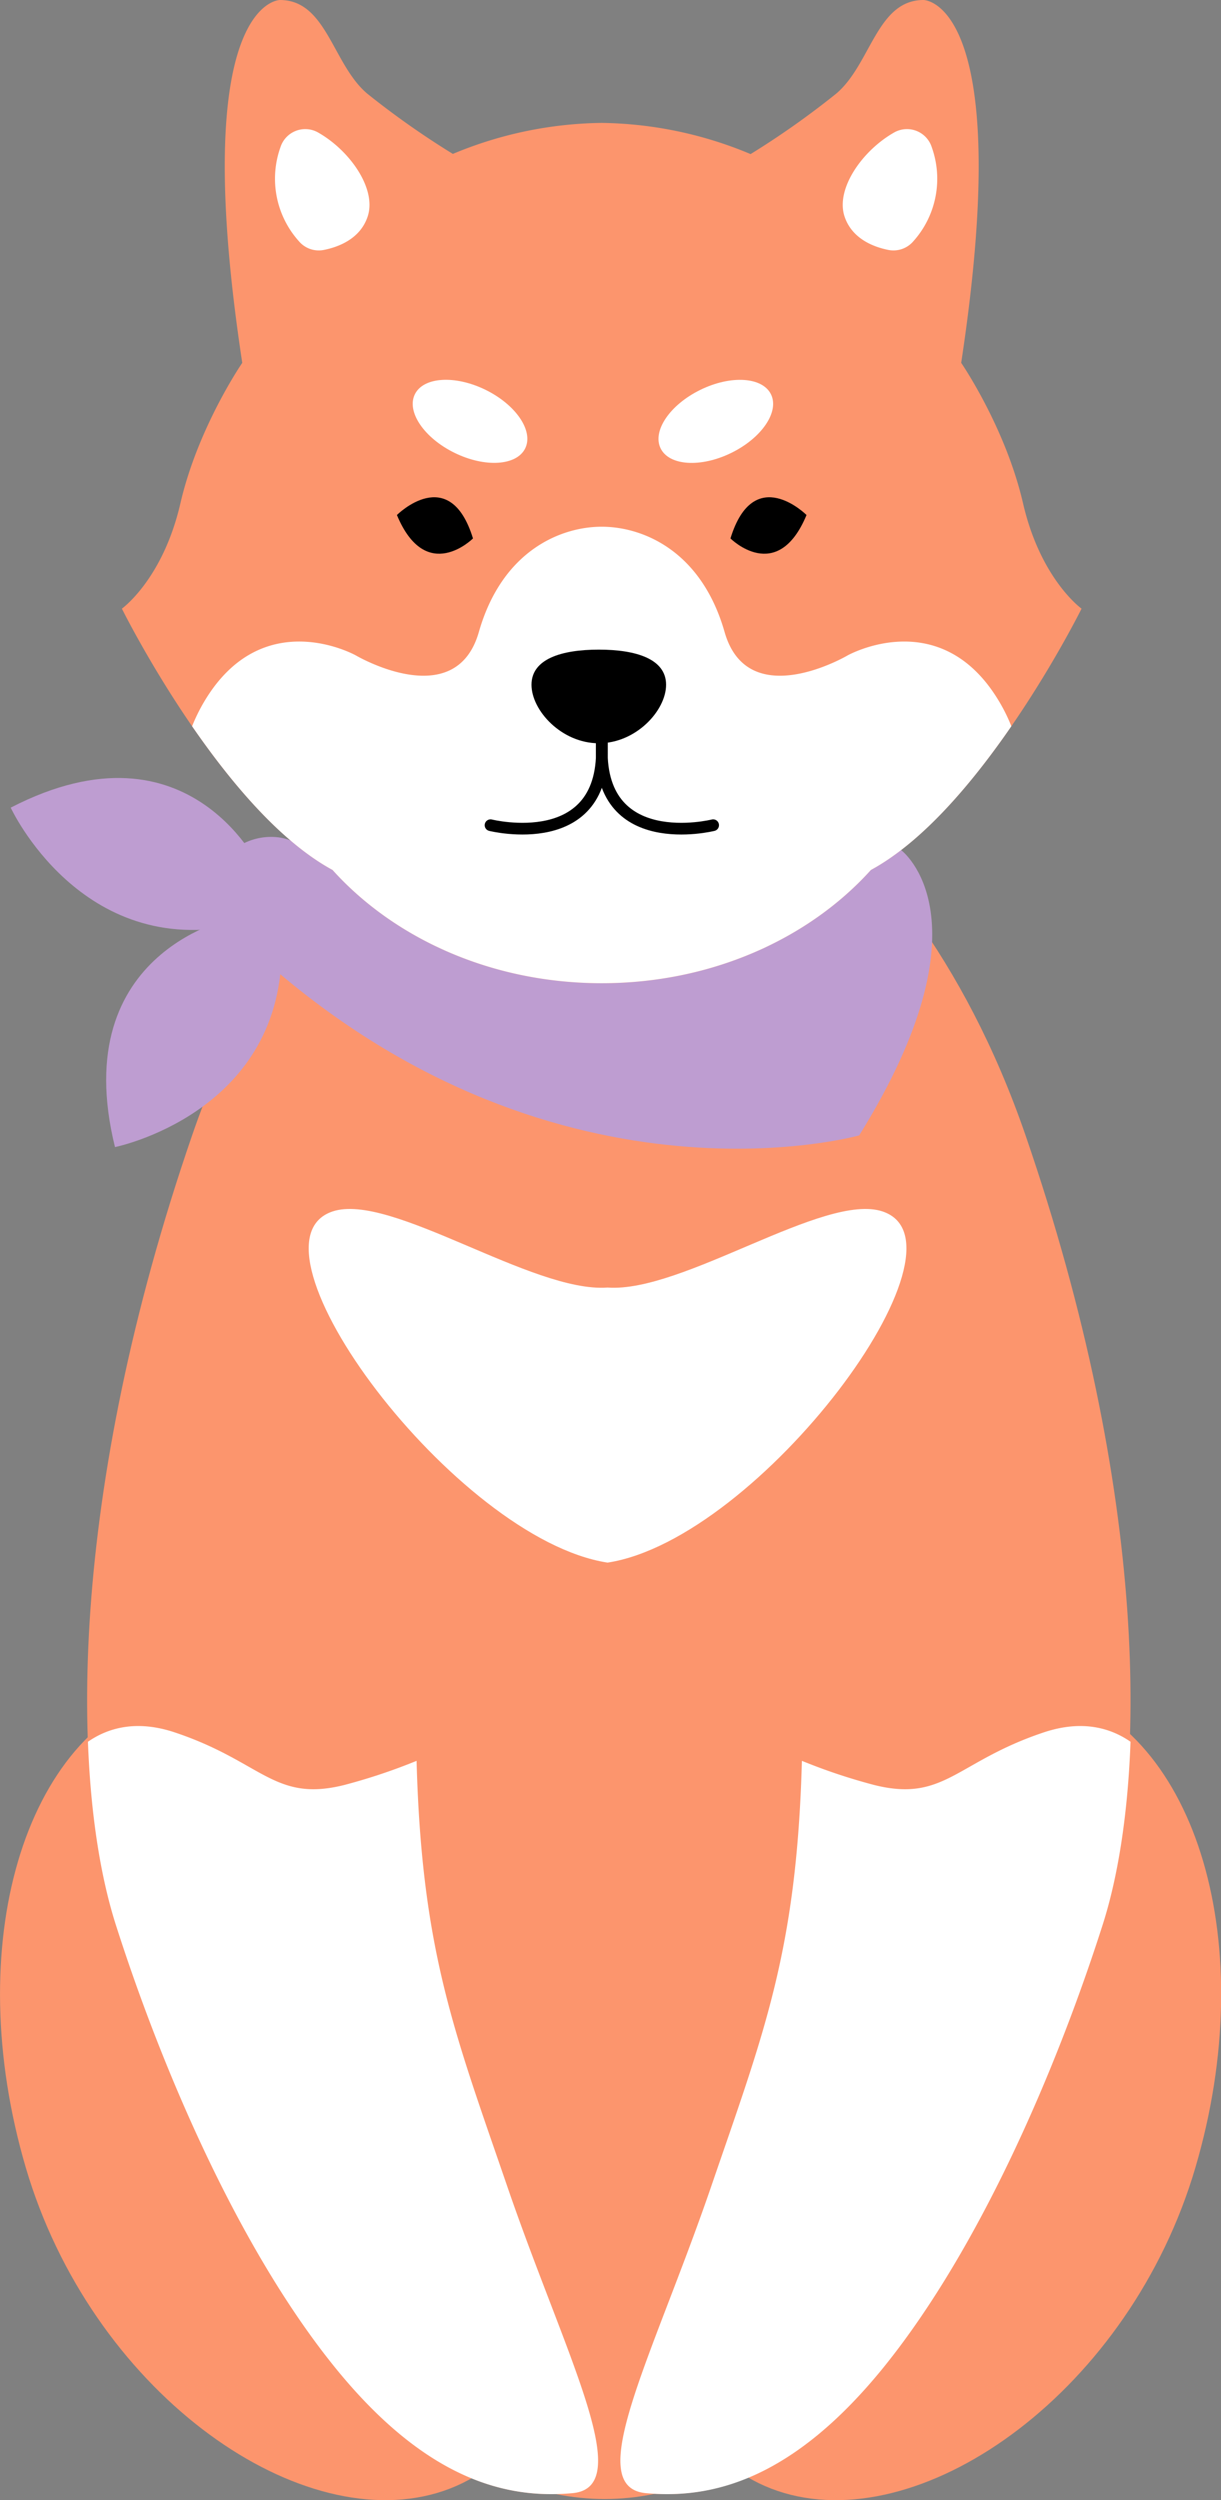<svg xmlns="http://www.w3.org/2000/svg" viewBox="0 0 208.66 427.2"><rect x="0" y="0" width="208.66" height="427.2" fill="#808080" stroke="none"/><defs><style>.cls-1{fill:#fc956d;}.cls-2{fill:#be9dd1;}.cls-3{fill:#fff;}.cls-4{fill:none;stroke:#000;stroke-linecap:round;stroke-miterlimit:10;stroke-width:2px;}</style></defs><title>red_neutral</title><g id="Layer_2" data-name="Layer 2"><g id="red"><ellipse class="cls-1" cx="103.33" cy="326.5" rx="64.5" ry="100.5"/><path class="cls-1" d="M71.83,263c-3,63,3,76,15,111,10,29,22,51,11,52s-25-2-41-22-29-50-37-75-8-74,13-135,65-75,65-75h12.43s44,14,65,75,21,110,13,135-21,55-37,75-30,23-41,22,1-23,11-52c12-35,18-48,15-111"/><path class="cls-2" d="M44.83,149s-12-27-43-11c0,0,12,26,39,20Z"/><path class="cls-2" d="M40.31,156.72s-29,5.41-20.66,39.28c0,0,28.07-5.65,28.49-33.31Z"/><path class="cls-2" d="M154,145.26S169.83,157,146.83,194c0,0-53,15-104-32l8.86-16.74L98.83,150Z"/><path class="cls-2" d="M54.83,153.5c0,5.8-2.7,10.5-8.5,10.5a10.5,10.5,0,1,1,0-21C52.13,143,54.83,147.7,54.83,153.5Z"/><path class="cls-1" d="M174.83,86c-3-13-10.57-24-10.57-24,9.42-62-6.43-62-6.43-62-8,0-9,11-14.93,16a144.29,144.29,0,0,1-14.63,10.33A67.77,67.77,0,0,0,102.83,21a67.77,67.77,0,0,0-25.44,5.3A144.29,144.29,0,0,1,62.76,16C56.83,11,55.83,0,47.83,0c0,0-15.85,0-6.43,62,0,0-7.57,11-10.57,24s-10,18-10,18,17,34.3,36,44.65C67.44,160.42,84.1,168,102.83,168s35.39-7.58,46-19.35c19-10.35,36-44.65,36-44.65S177.83,99,174.83,86Z"/><path class="cls-3" d="M170.83,120c-10-17-26-8-26-8s-17,10-21-4-14.09-18-21-18-17,4-21,18-21,4-21,4-16-9-26,8a30.16,30.16,0,0,0-2,4.09c6.51,9.44,15,19.67,24,24.56C67.44,160.42,84.1,168,102.83,168s35.39-7.58,46-19.35c9-4.89,17.5-15.12,24-24.56A28.92,28.92,0,0,0,170.83,120Z"/><path class="cls-3" d="M47.92,25.18A16,16,0,0,0,51.1,41.24a4.44,4.44,0,0,0,4.22,1.47c2.53-.5,6.24-1.89,7.51-5.71,1.58-4.74-3.08-11.35-8.56-14.41A4.45,4.45,0,0,0,47.92,25.18Z"/><path class="cls-3" d="M159.24,25.18a16,16,0,0,1-3.17,16.06,4.47,4.47,0,0,1-4.23,1.47c-2.53-.5-6.23-1.89-7.51-5.71-1.58-4.74,3.08-11.35,8.56-14.41A4.45,4.45,0,0,1,159.24,25.18Z"/><ellipse class="cls-3" cx="80.33" cy="72" rx="6" ry="10.5" transform="translate(-19.66 112.49) rotate(-63.92)"/><ellipse class="cls-3" cx="122.33" cy="72" rx="10.5" ry="6" transform="translate(-19.2 61.11) rotate(-26.08)"/><path d="M113.83,117c0,4.42-5.15,10-11.5,10s-11.5-5.58-11.5-10,5.15-6,11.5-6S113.83,112.58,113.83,117Z"/><path d="M67.83,88s9-9,13,4C80.83,92,72.83,100,67.83,88Z"/><path d="M137.83,88s-9-9-13,4C124.83,92,132.83,100,137.83,88Z"/><path class="cls-4" d="M83.83,141s20,5,19-14"/><path class="cls-4" d="M121.87,141s-20,5-19-14"/><path class="cls-1" d="M92.67,344.41c11.13,37.88,6.4,74.4-18,81.56S15.53,408.23,4.4,370.35s-.4-74.4,24-81.56S81.54,306.53,92.67,344.41Z"/><path class="cls-1" d="M116,344.41c-11.13,37.88-6.39,74.4,18,81.56s59.16-17.74,70.29-55.62.4-74.4-24-81.56S127.12,306.53,116,344.41Z"/><path class="cls-3" d="M150.83,207c-9.92-3.33-34.16,13.95-47,13-12.84.95-37.08-16.33-47-13-16.56,5.56,21,56,47,60C129.83,263,167.38,212.56,150.83,207Z"/><path class="cls-3" d="M19.83,329c8,25,21,55,37,75s30,23,41,22-1-23-11-52c-9.11-26.56-14.76-40.45-15.64-73.13A99.67,99.67,0,0,1,58.83,305c-12,3-14-4-29-9-6.59-2.19-11.43-.73-14.8,1.61C15.5,310.31,17.24,320.92,19.83,329Z"/><path class="cls-3" d="M188.4,329c-8,25-21,55-37,75s-30,23-41,22,1-23,11-52c9.1-26.56,14.75-40.45,15.64-73.13A99.07,99.07,0,0,0,149.4,305c12,3,14-4,29-9,6.58-2.19,11.43-.73,14.8,1.61C192.73,310.31,191,320.92,188.4,329Z"/></g></g></svg>